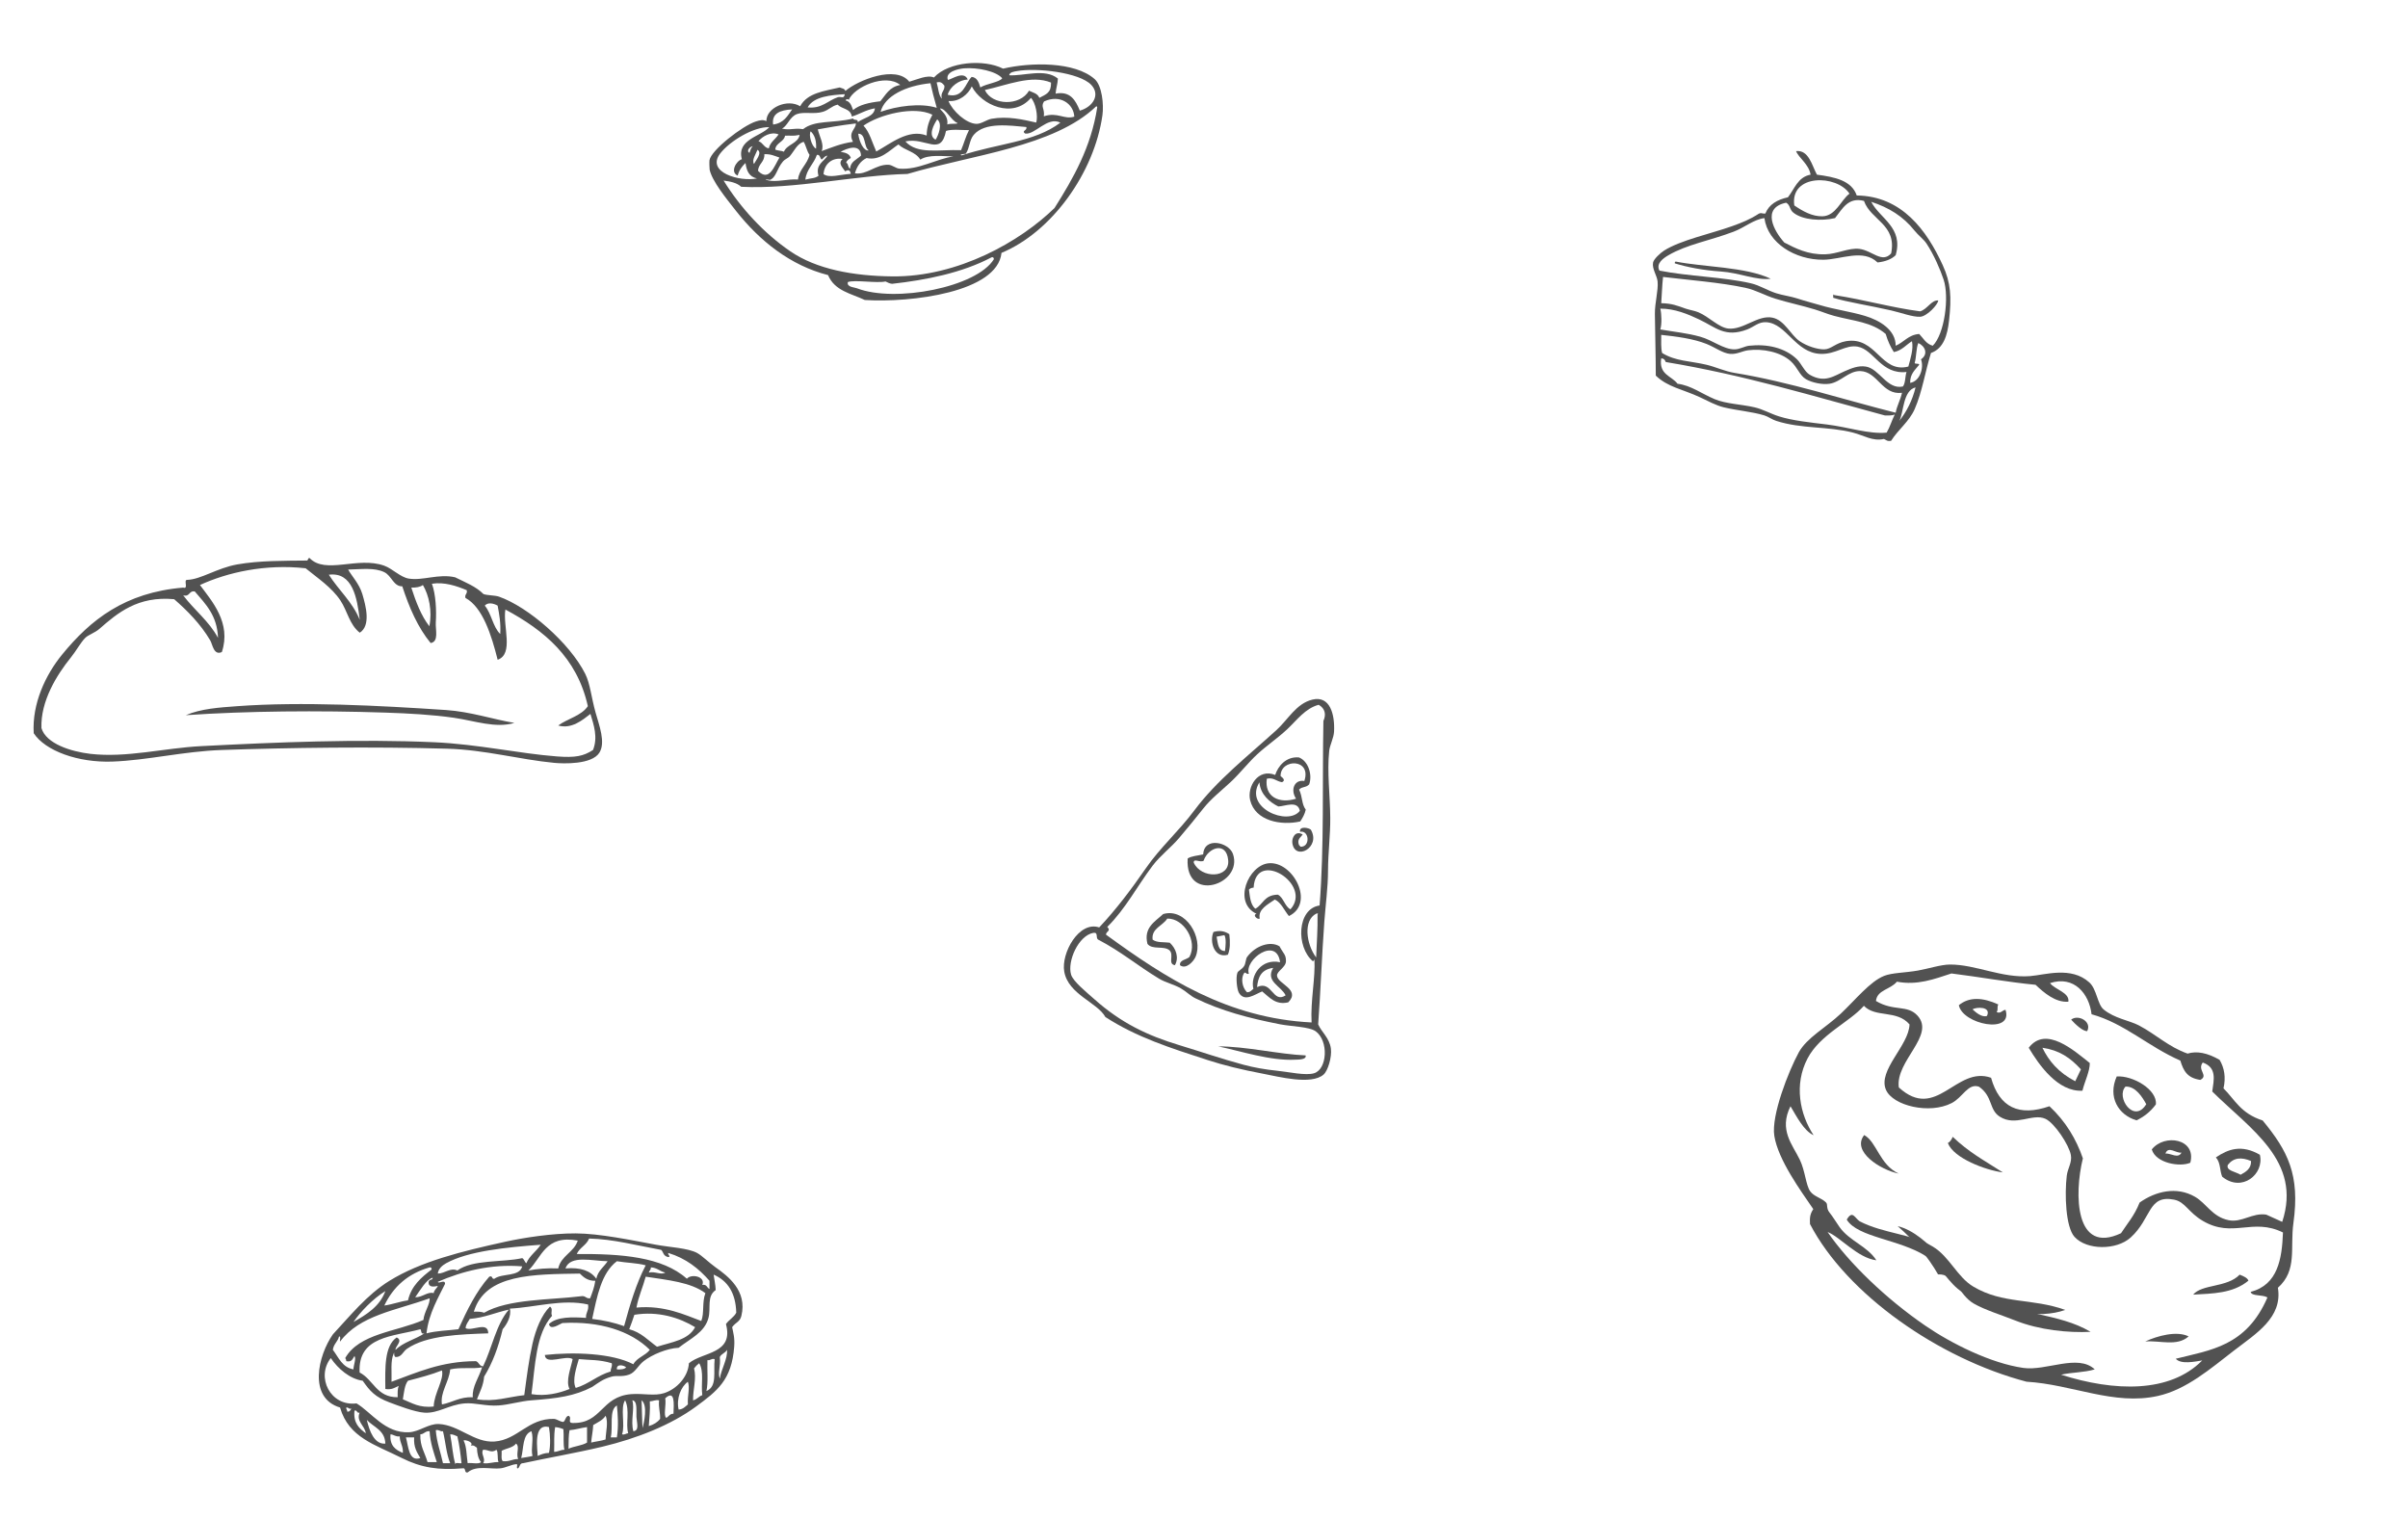 <svg width="574" height="362" viewBox="0 0 574 362" fill="none" xmlns="http://www.w3.org/2000/svg">
<path fill-rule="evenodd" clip-rule="evenodd" d="M314.215 244.174C314.954 245.935 316.914 247.409 317.248 249.945C317.515 251.969 316.535 255.25 315.496 256.148C312.552 258.695 304.824 256.65 301.035 255.933C295.93 254.969 291.777 253.952 287.829 252.671C278.955 249.791 270.979 247.269 263.496 242.426C261.562 238.915 254.671 237.062 253.69 231.619C252.894 227.202 257.207 219.443 262.018 221.067C265.974 216.872 269.614 212.068 273.181 206.904C276.523 202.064 281.036 198.078 284.69 193.18C290.01 186.051 297.285 180.366 304.242 174.056C307.075 171.486 308.974 167.705 312.829 166.765C317.03 165.741 318.214 170.264 318.001 174.408C317.924 175.913 316.992 177.609 316.848 178.965C316.304 184.081 317.063 189.63 317.097 194.962C317.123 199.097 316.576 203.277 316.563 207.547C316.55 211.598 315.974 215.711 315.684 219.69C315.076 228.012 314.801 236.331 314.215 244.174ZM312.965 229.139C308.908 225.766 309.132 216.623 314.556 215.837C315.663 201.725 315.187 186.532 315.461 171.851C316.166 170.312 315.861 168.862 314.333 167.998C311.131 168.852 309.165 171.637 306.869 173.795C304.59 175.936 301.95 177.706 299.694 179.789C297.51 181.808 295.58 184.332 293.389 186.377C291.012 188.596 288.707 190.347 286.794 192.766C284.955 195.09 283.025 197.448 281.067 199.75C279.105 202.058 276.595 203.917 274.761 206.338C271.09 211.188 268.282 216.676 263.944 220.944C264.929 221.946 263.658 221.941 263.634 222.787C277.878 233.174 292.639 242.717 312.645 243.718C312.364 238.457 313.591 233.129 313.321 228.559C313.335 228.843 313.149 228.989 312.965 229.139ZM255.316 232.319C255.807 233.951 259.028 236.538 260.799 238.118C267.173 243.804 273.456 246.824 281.158 249.143C286.483 250.747 290.814 252.286 296.391 253.791C298.815 254.444 301.426 254.918 304.541 255.244C307.347 255.54 311.223 256.425 313.224 255.83C316.393 254.889 316.758 248.1 313.616 245.821C312.107 244.727 307.709 244.664 305.176 244.168C297.539 242.67 291.137 240.961 284.943 237.956C283.692 237.35 282.761 236.32 281.468 235.584C279.729 234.592 277.861 234.23 276.3 233.288C271.055 230.119 267.333 226.869 261.698 223.933C261.142 223.416 261.849 222.172 260.605 222.365C257.066 223.025 254.364 229.151 255.316 232.319ZM313.733 228.223C313.88 224.375 314.118 221.837 314.068 217.97C314.311 217.908 314.18 217.622 313.778 217.772C310.614 219.335 311.338 225.018 313.733 228.223Z" fill="#525252"/>
<path fill-rule="evenodd" clip-rule="evenodd" d="M312.077 186.958C311.272 187.819 310.482 187.409 309.666 188.198C310.525 190.007 310.237 191.655 311.256 192.993C311.018 194.067 310.512 194.958 309.942 195.806C305.361 196.841 299.21 195.698 298.003 190.745C297.234 187.587 299.849 183.065 303.97 184.721C304.646 182.639 306.526 180.284 309.626 180.544C311.815 181.386 312.892 184.58 312.077 186.958ZM305.255 184.978C305.255 185.085 306.77 185.9 305.591 186.445C304.314 186.286 303.585 185.236 301.973 185.623C301.37 189.916 304.871 191.654 308.943 190.383C307.518 188.228 308.58 185.752 310.915 186.164C312.738 180.766 305.229 180.765 305.255 184.978ZM309.85 193.269C309.303 190.709 306.33 192.205 304.714 192.235C302.677 191.227 300.435 189.396 300.21 186.48C296.425 192.564 307.038 196.969 309.85 193.269Z" fill="#525252"/>
<path fill-rule="evenodd" clip-rule="evenodd" d="M283.104 204.642C283.944 204.045 285.538 203.963 286.806 203.657C287.021 199.361 292.936 200.768 293.898 203.544C296.431 210.841 282.431 215.463 283.104 204.642ZM292.77 205.046C292.341 200.418 287.935 202.046 286.908 205.174C286.056 205.697 284.474 204.472 284.559 205.636C286.294 209.467 293.178 209.442 292.77 205.046Z" fill="#525252"/>
<path fill-rule="evenodd" clip-rule="evenodd" d="M310.53 198.915C310.054 199.62 309.143 200.026 309.63 201.388C309.72 201.578 309.92 201.586 309.976 201.831C312.421 201.965 312.1 197.795 309.894 198.275C309.658 196.803 312.003 197.33 312.47 197.769C314.951 202.028 308.648 205.334 308.056 200.932C307.895 199.729 308.778 197.864 310.53 198.915Z" fill="#525252"/>
<path fill-rule="evenodd" clip-rule="evenodd" d="M307.243 218.354C306.136 217.024 305.387 215.112 303.89 214.418C302.102 215.651 299.844 216.775 300.279 218.959C299.686 219.295 298.488 218.035 299.53 217.828C293.793 215.129 297.589 206.239 302.398 205.774C308.237 205.207 313.535 215.372 307.243 218.354ZM298.831 211.581C298.27 211.61 297.941 211.797 297.716 212.056C297.925 213.422 297.985 215.637 299.25 216.607C301.139 215.561 301.299 213.335 304.604 213.256C305.929 213.895 306.286 216.109 307.609 216.751C312.97 210.78 299.318 202.271 298.831 211.581Z" fill="#525252"/>
<path fill-rule="evenodd" clip-rule="evenodd" d="M281.287 230.084C281.107 228.796 282.803 228.789 283.524 228.116C285.567 224.316 282.173 218.856 278.247 218.961C277.177 220.698 274.411 221.277 274.755 223.979C275.784 224.758 277.438 224.52 278.832 224.707C280.364 226.116 281.078 228.31 280.062 230.071C278.279 229.758 279.948 227.624 278.756 226.505C277.399 225.365 274.661 226.477 273.52 224.986C272.566 221.113 275.267 219.735 277.266 217.88C282.663 216.302 286.92 223.561 284.983 228.085C284.538 229.121 282.748 231.176 281.287 230.084Z" fill="#525252"/>
<path fill-rule="evenodd" clip-rule="evenodd" d="M289.259 222.149C290.918 221.675 292.062 222.036 293.034 222.678C293.255 224.538 293.249 226.243 292.694 227.572C289.466 228.537 288.241 224.458 289.259 222.149ZM292.005 226.692C292.148 225.638 292.342 223.719 291.868 222.907C291.247 223.029 290.625 223.151 290.004 223.273C290.325 224.891 290.312 226.667 292.005 226.692Z" fill="#525252"/>
<path fill-rule="evenodd" clip-rule="evenodd" d="M305 225.572C305.978 227.411 306.538 227.504 306.54 229.091C306.543 230.59 304.337 231.474 304.406 232.569C304.529 234.547 310.129 235.837 307.084 238.923C304.041 239.637 302.612 237.723 300.867 236.322C299.115 237.026 296.669 238.923 295.321 236.648C294.857 235.864 294.543 233.044 294.96 231.877C295.134 231.391 296.026 231.108 296.551 230.29C296.969 229.64 296.932 228.57 297.273 228.11C299.338 225.318 302.895 224.248 305 225.572ZM297.7 232.103C296.994 232.367 296.89 231.384 296.475 232.089C295.817 233.246 296.038 235.294 297.248 236.524C298.12 236.502 298.314 236.018 298.773 235.715C297.971 232.499 300.704 228.385 305.137 229.367C304.304 223.117 296.536 228.783 297.7 232.103ZM299.652 235.287C303.251 233.58 303.353 239.273 306.459 237.261C305.368 234.994 301.557 233.966 303.491 230.711C300.553 231.104 299.872 233.038 299.652 235.287Z" fill="#525252"/>
<path fill-rule="evenodd" clip-rule="evenodd" d="M290.404 249.426C296.943 249.398 304.813 251.302 311.22 251.573C311.53 252.638 309.375 252.561 308.724 252.595C302.821 252.905 295.719 250.533 290.404 249.426Z" fill="#525252"/>
<path fill-rule="evenodd" clip-rule="evenodd" d="M238.731 60.279C237.756 69.672 217.179 72.2 206.152 71.509C202.897 69.966 198.94 69.339 197.388 65.573C188.466 63.302 181.126 57.492 175.414 50.233C173.06 47.244 169.754 43.184 169.158 40.447C169.118 40.262 169.062 38.51 169.119 38.183C169.532 35.783 176.932 30.008 180.192 28.948C181.215 28.616 181.981 28.498 182.684 28.881C182.652 25.63 187.723 23.468 190.734 25.329C192.471 22.1 196.541 21.712 200.164 20.845C200.652 21.077 201.327 21.063 201.521 21.678C204.434 19.151 213.566 15.42 216.747 19.477C218.517 18.992 221.062 17.76 222.621 18.472C226.126 14.666 234.532 14.05 239.109 16.361C245.726 14.81 256.198 14.653 260.94 18.859C262.679 20.402 263.148 24.892 262.79 27.447C260.869 41.134 250.755 55.283 238.731 60.279ZM225.9 22.59C229.648 23.5 230.072 19.888 231.607 18.329C232.856 18.437 233.328 19.56 233.679 20.838C235.236 19.907 238.229 19.621 238.902 18.656C237.467 16.966 232.999 16.04 229.845 16.286C228.427 16.398 225.224 17.109 225.947 19.054C226.861 18.932 229.737 16.751 230.686 18.952C228.612 19.046 226.462 20.615 225.9 22.59ZM202.3 23.847C202.254 23.523 201.576 23.62 201.561 23.942C202.81 24.227 203.003 25.445 203.355 26.234C204.816 24.99 207.169 24.442 209.841 24.144C211.136 22.621 211.961 20.733 214.596 20.256C211.111 17.39 203.538 20.745 202.3 23.847ZM192.52 25.605C195.92 25.947 197.338 23.968 199.712 23.171C200.455 22.922 201.186 23.713 201.371 22.454C198.168 22.666 193.969 22.945 192.52 25.605ZM260.114 20.225C257.308 17.262 247.067 16.101 242.435 16.942C241.74 17.069 240.678 17.17 240.562 17.94C244.038 18.161 249.081 16.218 252.168 18.723C252.127 20.03 251.712 21.046 251.628 22.321C255.1 21.652 256.375 23.849 257.399 26.372C260.463 25.529 262.373 22.611 260.114 20.225ZM209.913 26.655C213.771 25.292 219.367 24.469 223.297 25.697C222.72 23.751 222.11 21.288 221.796 19.838C215.862 20.426 210.85 22.918 209.913 26.655ZM224.519 23.523C224.074 21.986 225.247 21.71 225.122 20.421C224.692 19.921 224.321 19.342 223.272 19.649C223.672 20.962 223.72 22.733 224.519 23.523ZM184.288 29.684C186.905 29.342 187.715 27.592 188.828 26.078C185.965 26.229 183.921 27.017 184.288 29.684ZM226.09 24.079C227.034 26.435 230.318 29.488 232.79 29.524C233.934 29.54 235.192 28.515 236.386 28.306C240.188 27.645 243.8 28.479 247.008 29.215C247.474 27.664 246.877 24.488 245.753 23.325C241.425 28.424 233.922 25.017 231.647 20.594C230.823 22.459 228.671 24.307 226.09 24.079ZM234.759 21.456C236.513 25.196 243.178 25.311 245.285 21.62C246.194 22.076 247.329 22.235 247.754 23.321C249.385 22.455 250.59 22.135 250.54 19.686C245.859 17.753 240.081 20.295 234.759 21.456ZM199.688 24.939C198.212 25.274 197.615 26.202 196.155 26.651C194.076 27.293 191.611 26.58 189.971 27.192C188.241 27.837 187.813 29.891 186.415 30.672C188.648 31.096 189.056 30.443 191.432 30.787C194.272 28.55 198.506 29.448 203.364 28.249C203.515 28.823 204.548 28.248 204.475 29.117C205.879 28.051 208.356 27.823 208.555 25.82C206.36 26.194 204.974 27.198 203.054 27.785C202.729 25.796 200.686 26.05 199.688 24.939ZM171.666 36.596C168.226 41.072 176.345 43.385 180.431 42.533C178.558 42.123 177.97 40.758 177.708 38.848C176.845 39.664 176.162 40.62 175.843 41.859C173.963 41.025 175.484 38.349 176.843 37.95C175.52 33.214 181.469 32.513 183.367 30.306C179.5 30.21 173.857 33.746 171.666 36.596ZM205.832 29.95C207.267 31.457 207.918 33.986 208.873 36.116C212.205 34.306 216.535 30.621 220.891 32.308C220.907 30.311 221.485 28.751 222.256 27.343C217.881 25.175 209.617 27.298 205.832 29.95ZM228.266 29.347C226.613 28.674 225.51 25.845 224.066 25.851C224.261 26.472 226.113 27.421 225.805 29.662C226.635 29.371 228.174 29.633 228.266 29.347ZM180.795 33.662C181.839 33.94 182.117 35.218 183.264 35.362C183.568 33.887 184.861 33.183 185.59 32.039C183.766 31.299 181.779 32.471 180.795 33.662ZM194.941 30.841C195.358 32.613 196.533 34.474 195.854 36.019C198.207 35.173 200.403 34.206 203.324 33.802C202.096 31.468 204.059 30.785 204.014 29.427C200.115 29.882 197.081 30.457 194.941 30.841ZM248.866 24.186C248.011 25.523 249.069 25.805 248.818 27.723C252.109 26.631 253.701 28.583 256.082 27.801C255.927 24.79 252.737 22.402 248.866 24.186ZM194.528 35.432C194.63 33.664 194.273 32.274 193.25 31.309C192.694 32.096 193.475 34.947 194.528 35.432ZM184.804 35.67C185.418 35.93 186.254 35.9 186.868 36.16C187.567 34.399 190.277 34.202 190.607 32.152C188.968 32.5 188.6 32.266 187.13 32.345C186.889 33.87 184.89 34.025 184.804 35.67ZM223.019 33.296C223.658 32.342 224.775 29.507 223.4 28.458C222.72 29.496 221.067 32.311 223.019 33.296ZM178.652 36.458C178.833 35.854 179.014 35.25 179.446 34.843C178.792 34.944 177.793 35.917 178.652 36.458ZM207.087 35.84C205.841 35.053 206.468 31.822 204.578 31.876C204.809 33.799 205.899 36.131 207.087 35.84ZM190.218 42.791C190.492 40.325 192.46 39.178 192.965 36.894C192.344 36.062 192.13 34.7 191.567 33.794C189.985 34.293 189.391 35.903 188.257 37.245C187.856 37.719 187.105 37.932 186.661 38.456C185.075 40.34 185.048 42.324 183.478 42.898C183.638 42.84 181.564 42.606 182.986 42.961C184.924 43.523 188.015 42.577 190.218 42.791ZM179.74 39.092C180.133 38.221 181.794 36.417 180.557 35.709C180.219 36.642 179.131 38.163 179.74 39.092ZM188.41 59.916C194.639 64.176 203.362 65.781 212.685 65.883C228.397 66.054 243.252 57.516 251.368 49.583C255.875 42.452 260.079 35.085 261.551 25.588C261.517 25.438 261.476 25.298 261.273 25.371C251.224 34.992 231.702 36.927 216.311 41.466C204.149 41.738 189.155 45.174 176.683 44.524C175.647 43.559 174.105 43.255 172.491 43.044C176.505 49.532 182.045 55.562 188.41 59.916ZM225.503 31.213C224.258 37.421 220.661 32.625 215.819 33.715C218.683 36.877 223.797 35.594 229.092 35.796C229.762 34.235 230.205 32.496 230.981 31.016C229.304 31.031 226.81 30.735 225.503 31.213ZM180.7 40.733C183.379 43.446 184.545 39.603 185.797 37.56C184.685 37.175 183.666 36.671 182.192 36.76C182.34 38.587 180.74 39.053 180.7 40.733ZM232.124 32.13C231.033 33.406 231.178 35.219 230.203 36.662C229.876 36.67 228.418 36.853 229.251 37.036C237.763 34.178 246.523 33.953 252.764 29.235C249.689 27.649 246.65 32.265 244.342 31.826C243.424 31.115 244.926 31.148 244.643 30.276C240.823 29.95 234.8 29.002 232.124 32.13ZM200.379 36.196C201.424 36.377 202.46 36.569 202.816 37.649C202.358 37.962 201.82 38.212 201.713 38.798C202.271 38.94 202.085 40.051 202.642 40.192C202.707 38.531 204.255 38.025 205.245 37.086C205.119 34.056 201.714 35.414 200.379 36.196ZM191.973 42.819C193.5 42.396 194.087 42.6 195.108 41.913C194.336 39.153 196.379 38.586 197.243 37.101C196.492 37.187 196.353 37.748 195.862 38.035C195.432 37.729 195.503 36.767 194.719 36.92C194.021 39.057 192.232 40.341 191.973 42.819ZM214.16 34.431C211.968 35.879 209.839 38.37 206.571 37.672C205.042 38.415 204.249 39.733 203.785 41.307C206.639 41.765 208.723 39.166 211.779 39.273C212.662 39.306 213.514 40.13 214.399 40.2C218.949 40.557 223.23 37.846 227.282 37.288C224.905 37.276 221.381 36.743 219.376 38.049C218.212 36.092 215.691 35.908 214.16 34.431ZM196.307 41.507C197.675 42.496 200.105 41.642 202.801 41.433C202.634 40.506 202.201 40.377 201.475 40.845C200.831 39.888 199.675 38.928 200.848 37.901C198.437 37.475 196.496 39.008 196.307 41.507ZM212.661 67.651C212.031 67.605 211.59 67.311 211.089 67.095C208.901 67.555 203.656 66.634 202.104 67.239C201.799 68.454 203.566 68.44 204.295 68.723C213.321 72.216 232.817 68.494 236.921 61.77C236.854 61.471 236.772 61.192 236.365 61.337C229.316 65.061 220.706 66.753 212.661 67.651Z" fill="#525252"/>
<path fill-rule="evenodd" clip-rule="evenodd" d="M422.098 66.445C418.725 66.897 414.59 65.011 410.23 64.719C406.069 64.441 402.17 63.694 399.226 62.777C399.191 62.527 399.274 62.394 399.442 62.346C406.089 63.674 416.122 63.594 422.098 66.445Z" fill="#525252"/>
<path fill-rule="evenodd" clip-rule="evenodd" d="M462.015 71.623C461.974 72.608 459.299 75.448 457.699 75.507C455.864 75.578 453.412 74.603 450.795 73.997C445.889 72.863 440.138 71.987 436.985 70.977C436.985 70.833 436.985 70.689 436.985 70.545C436.925 70.16 437.19 70.103 437.201 70.329C444.601 71.469 450.747 73.3 457.699 74.213C459.399 73.753 460.408 71.458 462.015 71.623Z" fill="#525252"/>
<path fill-rule="evenodd" clip-rule="evenodd" d="M433.102 41.632C437.35 42.202 441.365 43.006 442.595 46.594C453.357 46.739 459.296 54.921 463.093 63.209C465.044 67.467 465.209 70.816 464.604 76.372C464.22 79.89 463.293 83.09 460.289 84.139C458.875 88.706 458.194 93.434 456.405 97.516C455.093 100.508 452.389 102.475 450.795 105.069C449.86 105.283 449.597 104.827 449.068 104.637C446.413 105.241 444.392 103.824 441.732 103.127C435.825 101.577 429.42 102.274 423.392 100.321C422.391 99.997 421.497 99.305 420.587 99.026C417.581 98.103 414.134 97.876 410.877 97.085C408.995 96.628 407.129 95.578 405.268 94.712C401.044 92.744 397.582 92.315 394.694 89.533C394.687 84.821 394.533 79.72 394.479 74.861C394.448 72.11 395.328 69.265 395.126 67.094C394.999 65.726 393.743 64.039 394.047 62.562C394.218 61.734 395.803 60.293 396.636 59.757C400.538 57.248 407.887 55.697 412.819 53.931C415.295 53.044 417.131 52.324 419.292 50.911C419.962 50.627 419.907 50.969 420.802 50.911C421.686 48.702 423.666 47.589 426.196 47.027C427.776 45.011 428.552 42.191 431.59 41.633C431.201 39.145 428.721 37.599 428.138 36.023C431.162 35.674 431.908 39.435 433.102 41.632ZM427.708 48.968C429.785 50.382 431.98 51.605 434.396 51.557C437.611 51.494 438.808 47.683 440.869 46.163C437.86 41.584 426.659 41.414 427.708 48.968ZM437.417 51.989C434.079 52.747 429.727 52.468 427.492 50.694C426.523 49.925 426.791 48.879 425.766 48.32C419.783 49.555 422.901 55.144 425.334 57.815C428.045 59.209 430.894 60.713 435.044 60.62C437.969 60.554 440.753 58.998 443.243 59.325C446.282 59.724 448.63 62.842 450.795 60.404C452.205 53.503 445.923 52.492 444.321 47.889C440.522 46.914 439.173 49.809 437.417 51.989ZM451.874 60.835C450.852 61.827 449.368 62.357 447.558 62.562C444.087 59.225 438.848 61.886 434.612 61.915C427.957 61.958 421.391 57.981 420.587 51.988C418 52.318 415.926 54.209 413.251 55.225C407.596 57.37 402.113 58.261 397.715 60.835C396.558 61.513 394.676 62.748 395.558 64.503C402.431 65.882 410.803 66.007 417.35 67.525C419.523 68.028 421.196 69.197 423.392 69.897C425.021 70.418 426.829 70.615 428.57 71.192C430.289 71.764 432.033 72.19 433.749 72.703C437.38 73.789 441.069 74.255 444.537 75.291C448.093 76.356 451.902 78.659 451.873 82.412C453.851 81.585 454.879 79.808 457.483 79.607C458.475 80.629 459.124 81.994 460.72 82.412C463.54 79.606 464.683 70.808 463.309 66.661C462.549 64.366 460.987 60.693 459.21 58.031C458.542 57.032 457.245 56.067 456.404 55.01C453.63 51.52 450.225 49.471 446.047 48.105C448.116 52.131 453.784 54.188 451.874 60.835ZM449.501 79.607C446.14 76.728 441.902 76.55 437.201 75.291C435.677 74.884 434.223 74.26 432.67 73.781C429.574 72.825 426.333 72.173 423.177 71.192C420.609 70.395 418.575 69.147 416.057 68.603C410.155 67.33 402.458 66.741 396.422 66.014C396.198 68.02 396.141 70.192 395.99 72.271C398.599 72.337 399.71 72.833 401.816 73.566C402.777 73.9 403.958 74.063 404.836 74.43C407.367 75.485 409.698 78.069 411.956 78.314C415.575 78.703 419.013 74.993 422.53 75.724C425.425 76.326 426.807 79.832 429.002 81.334C430.739 82.522 433.205 83.292 434.828 83.276C436.493 83.258 437.522 81.757 440.006 81.334C447.312 80.09 448.283 89.072 454.895 87.375C455.348 85.669 456.174 83.19 455.758 81.334C454.327 82.205 453.372 83.551 451.442 83.923C450.623 82.656 449.969 81.223 449.501 79.607ZM395.774 78.528C399.165 79.123 402.022 79.357 405.268 80.254C408.272 81.085 410.803 83.284 413.467 83.276C414.695 83.271 415.886 82.528 416.919 82.412C421.183 81.939 425.48 82.851 428.355 85.649C429.369 86.637 430.171 88.621 431.376 89.317C434.999 91.412 437.191 89.578 439.79 88.454C441.3 87.802 442.949 87.09 444.753 87.375C448.019 87.892 449.819 92.953 453.6 92.123C454.236 91.32 454.096 89.741 454.463 88.67C448.384 89.325 446.734 83.343 442.811 82.628C439.915 82.102 437.652 84.495 433.965 84.354C427.97 84.128 425.86 77.094 421.018 76.803C419.174 76.692 418.093 77.919 416.487 78.529C411.194 80.541 409.041 78.049 405.052 76.156C402.36 74.878 399.178 73.548 395.773 73.566C396.083 74.806 396.157 77.3 395.774 78.528ZM443.459 88.454C440.661 88.368 438.8 91.069 436.122 91.474C434.394 91.737 431.926 91.212 430.513 90.396C428.967 89.502 428.509 87.576 426.845 86.08C424.403 83.886 420.17 83.045 416.703 83.492C415.274 83.675 414.043 84.496 412.388 84.353C410.637 84.204 408.89 82.822 406.778 81.98C403.645 80.731 399.627 80.208 395.99 79.823C396.014 81.309 395.874 82.959 396.206 84.139C399.465 86.147 402.862 86.011 406.778 86.944C408.995 87.471 411.162 88.51 413.467 88.886C426.467 91.003 439.575 95.281 451.874 98.379C452.203 96.622 453.014 95.348 453.384 93.632C448.641 94.241 447.596 88.58 443.459 88.454ZM456.405 86.512C456.536 86.884 457.429 86.496 457.484 86.944C456.545 88.163 455.291 89.066 455.326 91.259C457.629 90.928 458.677 87.681 457.915 85.649C459.724 84.416 458.897 82.499 457.268 81.766C456.722 83.09 456.833 85.07 456.405 86.512ZM399.874 91.474C403.064 91.845 405.696 93.888 408.72 95.142C411.458 96.278 414.988 96.347 418.214 97.084C420.249 97.55 421.958 98.584 424.04 99.242C427.299 100.273 431.576 100.71 435.476 101.184C440.614 101.808 445.41 103.524 449.716 103.126C450.498 101.822 450.957 100.196 451.658 98.81C451.053 99.068 450.169 99.047 449.285 99.026C432.521 94.52 415.804 89.391 397.069 86.296C396.897 85.821 396.635 85.434 395.99 85.434C395.381 89.35 398.467 89.573 399.874 91.474ZM452.737 100.321C454.492 98.121 455.832 95.504 456.621 92.338C453.567 93.097 453.827 98.319 452.737 100.321Z" fill="#525252"/>
<path fill-rule="evenodd" clip-rule="evenodd" d="M529.095 252.639C530.23 254.569 530.613 256.804 530.02 259.428C532.749 262.133 534.095 265.391 539.351 267.081C545.358 274.351 548.281 280.041 546.691 291.481C545.847 297.557 547.679 302.753 542.989 306.962C544.141 314.056 537.797 317.863 532.601 321.866C526.841 326.307 521.186 331.227 514.396 332.744C503.882 335.092 494.034 330.005 483.07 329.352C462.17 323.859 440.199 308.539 431.453 291.776C431.44 290.698 431.257 289.685 432.234 288.209C429.192 283.761 423.879 276.49 422.949 270.774C422.162 265.928 426.351 255.297 428.773 250.862C430.693 247.349 435.259 244.946 438.753 241.655C442.382 238.233 445.73 233.982 449.114 232.62C450.975 231.869 454.119 231.881 457.146 231.353C459.645 230.917 462.646 229.925 464.796 229.913C470.954 229.883 477.154 233.192 483.895 232.674C487.451 232.401 493.694 230.26 498.029 234.171C499.828 235.792 499.933 239.352 501.441 240.615C503.985 242.75 507.646 243.261 509.831 244.412C514.012 246.613 516.863 249.519 521.459 251.144C523.621 250.473 526.158 250.941 529.095 252.639ZM488.665 234.342C489.862 235.924 493.369 236.579 493.04 238.771C489.998 239.022 487.221 236.643 485.225 234.744C478.627 234.112 471.83 232.867 465.169 232.042C461.063 233.387 457.018 234.927 452.165 234C450.644 235.888 447.437 235.936 447.176 238.602C451.445 241.157 454.658 239.411 457.097 242.111C461.377 246.848 451.782 252.869 452.623 259.204C461.629 267.432 466.261 253.95 474.612 256.902C476.594 263.946 481.234 266.217 488.532 263.69C492.437 267.334 494.921 271.546 496.5 276.118C494.377 284.714 494.633 299.142 505.591 293.957C507.101 291.625 508.779 289.799 510.022 286.648C513.833 283.954 518.825 282.734 523.213 285.266C525.991 286.871 527.314 290.028 531.215 290.848C534.356 291.509 536.911 289.017 540.203 289.525C541.474 290.1 542.745 290.675 544.016 291.25C548.797 276.748 536.383 269.138 527.34 260.177C527.705 257.427 528.522 254.496 525.079 253.271C523.671 255.091 526.56 256.346 524.488 257.415C521.379 256.936 520.504 255.314 519.73 252.812C512.103 249.488 506.433 243.939 498.569 241.764C498.007 236.893 494.41 232.463 488.665 234.342ZM458.861 315.944C465.189 320.294 474.618 324.977 482.321 326.07C487.752 326.842 495.328 322.644 499.329 326.414C496.763 327.179 493.921 327.099 491.296 327.68C503.992 331.724 517.223 332.113 524.947 324.284C523.19 324.564 519.869 325.281 518.642 323.88C526.841 321.803 535.444 320.953 540.496 309.262C539.262 308.531 536.769 309.052 536.488 307.939C542.955 306.267 543.961 300.116 544.196 293.781C536.897 290.19 532.264 295.218 525.098 291.021C521.61 288.979 520.907 286.484 518.242 285.957C511.988 284.724 512.907 290.453 507.88 294.993C504.496 298.049 497.396 298.028 494.503 294.821C492.376 292.462 492.134 284.648 492.657 280.262C492.873 278.469 493.966 277.093 493.636 275.312C493.184 272.884 489.74 267.673 487.559 266.682C484.488 265.284 480.49 268.62 476.67 266.163C474.075 264.496 475.08 261.361 471.732 259.029C469.096 258.143 467.906 261.559 465.219 262.942C459.934 265.664 451.212 263.58 449.563 259.778C447.539 255.113 455.047 249.228 455.176 244.183C452.115 240.631 447.099 242.666 444.302 239.753C440.785 243.72 433.874 246.569 430.868 252.299C427.587 258.553 429.027 265.623 432.313 270.599C429.957 269.526 428.271 266.127 426.803 263.695C423.968 269.369 427.308 272.852 429.037 276.469C430.306 279.121 430.464 282.487 431.488 283.949C432.409 285.263 434.237 285.539 435.297 286.654C435.719 287.096 435.306 288.019 436.052 288.956C436.985 290.126 437.638 291.287 438.518 292.523C440.88 295.833 445.083 297.01 447.274 300.407C442.818 299.878 438.603 294.797 435.648 293.673C440.763 301.1 449.527 309.526 458.861 315.944Z" fill="#525252"/>
<path fill-rule="evenodd" clip-rule="evenodd" d="M497.531 245.777C496.483 245.878 494.598 244.046 493.704 243.051C495.362 241.706 498.705 243.493 497.531 245.777Z" fill="#525252"/>
<path fill-rule="evenodd" clip-rule="evenodd" d="M476.343 239.431C475.945 240.139 476.403 240.502 475.95 241.231C476.878 241.736 477.315 240.745 478.065 240.707C479.938 246.644 467.806 244.172 466.934 239.606C469.421 237.559 472.634 237.739 476.343 239.431ZM470.193 240.591C470.95 241.313 472.46 242.596 473.642 242.157C474.715 239.847 471.079 240.016 470.193 240.591Z" fill="#525252"/>
<path fill-rule="evenodd" clip-rule="evenodd" d="M498.15 253.393C498.167 255.35 496.919 257.816 496.394 259.99C490.52 260.312 486.03 253.828 483.593 249.752C487.665 244.399 494.401 250.422 498.15 253.393ZM486.854 249.75C488.356 252.856 490.647 255.644 494.678 257.734C495.13 256.788 495.582 255.844 496.033 254.899C493.499 252.126 490.883 250.332 486.854 249.75Z" fill="#525252"/>
<path fill-rule="evenodd" clip-rule="evenodd" d="M513.898 263.261C512.548 265.087 510.975 266.23 509.298 267.053C504.968 265.803 502.366 261.498 504.571 256.59C508.454 256.33 514.287 259.764 513.898 263.261ZM506.662 259.006C504.274 261.546 508.697 267.968 511.607 263.202C510.741 261.625 509.102 258.899 506.662 259.006Z" fill="#525252"/>
<path fill-rule="evenodd" clip-rule="evenodd" d="M538.692 275.26C539.8 279.86 534.394 284.326 529.708 280.479C529.09 278.997 529.359 277.158 528.203 275.889C531.121 273.918 534.298 272.728 538.692 275.26ZM531.055 277.668C530.548 279.062 532.945 279.291 534.095 280.021C535.294 279.367 536.652 278.601 536.588 276.751C534.325 275.778 532.423 275.91 531.055 277.668Z" fill="#525252"/>
<path fill-rule="evenodd" clip-rule="evenodd" d="M522.108 277.159C519.667 278.239 513.88 277.283 512.927 273.984C515.978 270.139 523.62 271.464 522.108 277.159ZM516.18 274.965C517.442 274.84 519.223 276.304 520.012 274.734C518.797 275.002 516.851 273.039 516.18 274.965Z" fill="#525252"/>
<path fill-rule="evenodd" clip-rule="evenodd" d="M465.479 270.983C469.269 274.615 472.816 276.52 477.425 279.464C473.312 278.936 465.67 276.081 464.315 272.457C464.788 272.226 465.169 271.715 465.479 270.983Z" fill="#525252"/>
<path fill-rule="evenodd" clip-rule="evenodd" d="M535.96 305.272C532.213 308.344 527.453 308.323 522.789 308.599C524.875 306.053 530.89 306.947 533.869 303.837C534.833 304.209 535.733 304.604 535.96 305.272Z" fill="#525252"/>
<path fill-rule="evenodd" clip-rule="evenodd" d="M452.601 279.744C448.227 278.871 441.283 274.439 444.374 270.56C447.4 272.226 448.014 277.619 452.601 279.744Z" fill="#525252"/>
<path fill-rule="evenodd" clip-rule="evenodd" d="M492.296 312.237C486.233 314.48 475.892 312.949 467.877 308.072C464.453 305.988 462.591 301.673 459.184 299.484C452.77 295.357 442.838 294.997 440.214 290.721C441.586 288.349 442.133 290.356 443.316 291.136C449.136 294.091 455.594 294.05 460.746 297.155C464.727 299.554 466.527 304.401 470.405 306.696C477.493 310.897 484.311 309.396 492.296 312.237Z" fill="#525252"/>
<path fill-rule="evenodd" clip-rule="evenodd" d="M521.707 318.554C518.936 321.035 514.84 319.462 511.357 319.767C514.303 318.391 518.93 317.163 521.707 318.554Z" fill="#525252"/>
<path fill-rule="evenodd" clip-rule="evenodd" d="M452.349 292.272C459.832 294.052 465.622 304.516 472.42 308.579C480.91 313.65 490.685 312.881 498.331 317.467C493.124 317.732 486.153 317.069 480.334 314.746C477.188 313.488 473.144 312.264 470.473 310.715C466.91 308.645 465.927 303.518 461.982 303.778C459.588 299.609 456.385 295.77 452.349 292.272Z" fill="#525252"/>
<path fill-rule="evenodd" clip-rule="evenodd" d="M73.775 133C77.591 137.016 85.223 132.549 91.593 134.843C93.567 135.554 95.43 137.589 97.43 137.915C100.801 138.465 104.576 136.694 108.488 137.609C110.881 138.798 113.466 139.798 115.247 141.601C116.151 141.941 117.991 141.887 118.933 142.216C125.895 144.642 135.84 153.283 139.516 160.648C140.688 162.998 140.957 166.266 141.973 169.863C142.853 172.98 144.384 176.945 142.895 179.385C141.117 182.298 134.255 182.045 132.144 181.843C123.81 181.048 115.603 178.724 106.645 178.465C88.767 177.947 68.959 178.215 52.887 178.771C43.739 179.088 35.159 181.238 26.775 181.537C18.631 181.827 10.818 179.002 8.037 174.778C7.616 167.762 10.832 160.892 14.795 156.039C21.583 147.727 29.778 141.227 43.671 140.066C45.026 140.498 43.676 138.227 44.592 138.222C47.889 138.138 51.688 135.401 56.574 134.536C61.795 133.611 67.793 133.669 73.162 133.614C73.496 133.539 73.369 133.004 73.775 133ZM81.148 143.137C79.056 139.982 75.708 137.804 72.854 135.458C63.258 134.39 54.192 136.435 47.664 139.451C50.507 143.271 55.193 148.501 52.885 155.426C50.933 156.32 50.668 153.591 50.121 152.661C47.794 148.704 44.596 145.516 41.519 142.83C32.841 142.019 28.004 146.132 23.702 149.896C22.62 150.843 21.028 151.336 20.323 152.046C19.21 153.167 18.174 155.134 16.944 156.654C13.533 160.871 9.648 167.113 9.879 173.549C10.985 177.291 16.941 179.158 21.552 179.693C30.173 180.693 39.076 178.307 47.971 177.851C65.928 176.929 85.477 176.107 103.573 176.928C113.985 177.402 123.807 179.629 132.756 180.308C137.145 180.64 139.049 180.26 141.357 178.771C142.565 175.768 141.543 172.793 140.744 170.17C138.903 171.611 136.237 173.853 133.064 172.936C135.296 171.277 138.562 170.651 140.128 168.328C137.538 156.685 129.721 150.268 120.469 145.289C119.809 149.204 122.557 155.89 118.625 157.268C117.159 151.406 115.058 144.736 110.946 142.524C110.723 141.583 111.476 141.618 111.254 140.68C108.86 139.679 105.937 138.68 102.958 139.144C103.864 141.629 104.073 145.44 103.881 148.36C103.768 150.064 104.673 152.974 102.652 153.275C99.6 149.569 97.556 144.854 95.894 139.759C93.786 139.809 93.37 137.228 91.593 136.379C89.206 135.239 86.139 135.699 82.992 135.764C83.751 137.217 85.621 139.094 86.37 141.601C87.231 144.487 88.429 149.121 85.757 150.817C83.296 148.891 82.817 145.653 81.148 143.137ZM78.383 136.994C80.731 140.686 84.005 143.453 85.756 147.746C85.13 142.451 84.031 136.273 78.383 136.994ZM98.043 140.066C99.15 143.465 100.377 146.743 102.345 149.281C103.08 145.614 102.241 141.863 100.808 139.451C100.167 139.936 99.192 140.089 98.043 140.066ZM46.435 140.986C44.957 140.739 45.325 142.335 43.67 141.909C46.299 145.424 49.823 148.044 51.965 152.046C51.789 146.692 48.982 143.97 46.435 140.986ZM115.554 144.366C117.164 146.237 117.468 149.415 119.24 151.123C119.411 148.496 119.003 146.446 118.625 144.366C117.738 143.846 116.31 143.471 115.554 144.366Z" fill="#525252"/>
<path fill-rule="evenodd" clip-rule="evenodd" d="M122.619 172.321C118.091 173.65 113.203 171.815 108.181 171.092C103.092 170.358 97.43 170.048 91.9 169.863C75.996 169.333 58.783 169.473 44.284 170.478C47.892 168.926 52.268 168.642 56.572 168.328C71.909 167.206 90.421 168.182 106.338 169.248C112.119 169.636 117.637 171.49 122.619 172.321Z" fill="#525252"/>
<path fill-rule="evenodd" clip-rule="evenodd" d="M174.522 316.35C174.808 317.793 175.17 318.879 175.013 321.017C174.427 328.942 170.957 331.565 165.936 335.262C159.915 339.697 151.805 342.881 143.614 344.84C137.17 346.382 130.223 347.561 124.726 348.77C123.867 348.729 123.954 349.635 123.5 349.998C122.834 350.174 123.675 348.839 123.009 349.015C121.82 349.129 120.622 349.839 119.33 349.998C117.009 350.284 113.54 349.183 111.48 350.98C110.543 351.182 111.191 349.797 110.253 349.998C104.587 350.492 100.369 349.853 95.781 347.542C89.437 344.348 83.128 342.714 81.062 335.508C73.387 333.209 75.822 323.098 79.345 318.07C83.339 313.803 87.425 308.643 92.837 305.299C100.265 300.708 109.88 298.302 120.555 295.965C124.782 295.041 131.535 293.974 137.235 294C142.912 294.028 150.298 295.576 156.369 296.703C159.648 297.311 163.985 297.48 166.181 298.667C167.339 299.293 169 300.974 170.596 302.105C173.502 304.168 178.177 307.678 176.728 313.649C176.372 315.123 175.44 315.107 174.522 316.35ZM140.425 295.229C139.802 296.815 138.156 297.378 137.482 298.914C148.109 298.848 157.883 299.57 163.729 304.808C164.815 303.534 168.267 304.307 167.408 306.281C168.509 306.079 168.504 306.985 169.125 307.264C169.125 306.609 169.125 305.953 169.125 305.3C166.563 302.38 163.519 299.942 159.313 298.668C159.079 299.125 160.048 299.488 159.313 299.65C158.024 299.412 158.164 298.388 157.596 297.93C152.041 296.927 146.094 295.338 140.425 295.229ZM125.953 302.843C128.093 302.447 130.409 302.23 133.067 302.352C133.756 299.277 136.79 298.548 137.727 295.72C129.978 294.266 129.157 299.747 125.953 302.843ZM106.329 301.124C105.406 301.638 104.451 302.49 104.366 303.58C106.041 303.571 107.37 302.069 109.027 302.843C112.629 300.18 119.944 300.937 124.48 299.895C124.969 300.143 125.041 300.808 125.462 301.124C126.23 299.274 127.862 298.288 128.896 296.703C120.866 297.303 111.592 298.19 106.329 301.124ZM134.783 302.352C138.366 302.04 140.782 302.895 142.143 304.808C142.523 302.897 143.944 302.028 144.841 300.633C141.268 300.601 135.945 299.06 134.783 302.352ZM147.048 300.633C143.329 303.457 142.324 309 141.162 314.385C143.948 314.707 146.474 315.289 148.766 316.105C150.168 310.96 151.668 305.913 153.917 301.615C151.877 301.037 149.272 301.026 147.048 300.633ZM104.367 305.544C104.541 306.132 106.1 304.828 106.084 306.035C104.644 309.023 102.168 313.079 101.668 317.825C104.367 317.16 106.276 317.21 109.273 316.842C111.338 312.279 113.503 307.815 116.632 304.316C117.559 303.96 117.103 304.992 117.858 304.808C119.672 303.431 123.848 304.419 124.481 301.86C117.002 301.234 110.052 303.059 104.367 305.544ZM102.895 302.597C102.867 302.298 102.821 302.016 102.404 302.106C97.251 303.577 93.751 306.705 91.611 311.194C93.623 310.916 95.239 310.242 97.253 309.965C98.074 306.448 100.448 304.486 102.895 302.597ZM154.653 303.334C156.156 302.983 157.583 303.992 158.577 303.334C157.285 303.072 156.65 302.153 155.143 302.106C155.181 302.717 154.758 302.866 154.653 303.334ZM138.218 303.58C127.235 303.765 115.643 303.603 112.952 312.667C113.9 312.619 114.759 312.659 115.405 312.913C121.114 309.607 131.097 309.887 138.463 308.983C139.589 308.756 139.648 309.597 140.671 309.474C141.156 308.16 141.683 306.886 141.897 305.3C140.073 305.325 139.124 304.474 138.218 303.58ZM170.597 307.509C168.42 309.017 169.505 311.739 168.88 314.14C167.973 317.624 164.57 319.063 161.766 321.263C159.063 321.389 155.46 322.867 153.426 324.455C152.092 325.499 151.44 327.125 149.992 327.649C148.251 328.277 147.001 327.816 145.822 328.14C143.649 328.736 142.683 329.594 141.161 330.596C136.933 332.804 132.841 333.331 126.688 333.789C124.083 333.983 121.306 334.851 118.838 335.016C115.757 335.223 113.21 334.313 110.743 334.525C106.937 334.853 104.509 336.937 101.177 336.735C98.862 336.596 94.708 334.978 92.837 334.28C89.453 333.017 88.189 331.62 86.459 329.122C83.416 328.7 80.559 326.269 78.855 323.719C75.268 328.247 78.737 335.298 84.987 334.524C88.555 336.651 91.777 341.675 97.497 341.402C99.949 341.285 102.161 339.319 104.611 339.437C109.391 339.667 113.045 343.947 117.857 343.612C123.443 343.222 125.803 338.079 132.085 338.209C132.935 338.34 133.391 338.865 134.292 338.945C134.834 338.588 134.777 337.63 135.518 337.472C136.476 337.92 135.135 339.152 136.5 339.191C143.512 339.362 143.226 332.872 150.482 332.315C153.316 332.098 156.02 332.821 158.331 332.069C161.284 331.108 164.015 328.252 164.219 324.947C167.487 322.211 174.982 322.783 173.049 315.614C173.75 314.597 174.904 314.033 175.502 312.913C175.382 308.203 173.469 305.287 170.105 303.825C170.257 305.066 170.559 306.156 170.597 307.509ZM98.97 309.229C100.751 309.25 101.946 307.797 103.385 308.246C103.48 307.44 104.102 307.163 104.367 306.527C103.436 306.714 102.092 306.95 102.159 305.544C102.508 304.736 103.091 305.31 103.14 304.562C101.579 304.992 100.138 307.594 98.97 309.229ZM151.709 311.684C158.386 311.062 163.331 313.467 167.163 314.877C167.924 312.968 167.315 310.447 168.144 308.246C164.692 305.644 159.163 305.122 153.917 304.316C153.245 306.837 152.212 308.995 151.709 311.684ZM84.252 315.123C87.429 313.31 90.517 311.408 91.856 307.755C88.869 309.595 85.876 312.737 84.252 315.123ZM81.063 319.789C80.929 319.432 81.35 318.52 80.818 318.561C80.525 319.824 79.511 320.364 79.346 321.754C80.724 323.568 81.559 325.924 84.252 326.42C84.255 325.433 84.959 323.865 84.498 323.228C84.05 323.845 83.902 324.76 82.535 324.455C82.545 324.117 82.419 323.916 82.29 323.719C85.646 317.827 94.521 317.464 100.932 314.631C101.09 312.74 102.557 310.859 102.404 309.474C94.255 312.413 85.766 313.494 81.063 319.789ZM121.537 311.93C121.96 313.704 120.81 315.697 119.82 316.842C118.816 321.075 117.406 324.904 115.404 328.14C115.211 330.321 114.352 331.835 113.688 333.544C117.924 334.219 121.142 332.968 124.971 332.56C125.57 328.084 126.061 324.16 126.934 320.28C127.694 316.905 129.102 313.387 131.103 311.44C131.929 312.063 131.175 312.807 131.594 313.65C127.696 317.986 127.591 325.485 126.688 332.316C130.027 332.882 133.281 332.1 135.764 331.087C134.771 329.196 136.1 326.029 136.5 323.965C134.875 322.883 130.032 325.533 129.877 322.982C136.8 322.217 145.927 322.549 150.973 325.193C151.827 323.592 153.843 323.154 154.897 321.754C150.349 317.226 142.867 314.866 134.047 315.369C133.315 315.656 131.183 317.214 130.858 315.614C132.724 313.813 136.433 313.928 139.689 314.14C139.602 312.825 140.418 312.415 140.18 310.948C134.084 309.571 127.559 311.637 121.537 311.93ZM93.328 329.368C99.446 327.143 105.126 324.479 113.442 324.455C114.192 324.687 114.211 325.65 115.16 325.684C117.3 321.277 118.262 315.692 121.292 312.175C118.114 312.842 115.532 314.104 111.971 314.385C111.623 315.103 111.051 315.594 110.989 316.596C112.552 317.413 116.348 314.824 116.386 317.824C109.727 318.065 101.694 318.269 97.007 321.509C96.055 322.167 95.736 323.521 94.309 323.474C93.681 323.298 94.166 321.642 93.818 322.736C93.059 324.351 93.406 327.072 93.328 329.368ZM151.218 313.404C150.832 314.572 150.434 315.729 149.992 316.842C152.837 317.596 154.523 319.511 156.615 321.018C160.093 319.915 164.151 319.394 165.691 316.351C161.929 314.066 156.852 312.476 151.218 313.404ZM94.309 321.754C96.092 319.936 99.023 319.269 101.178 317.824C100.21 318.137 100.541 317.152 100.196 316.842C93.724 318.63 85.258 318.423 85.724 327.157C89.025 328.846 89.754 333.109 94.8 333.051C94.775 332.044 94.752 331.038 95.045 330.35C94.13 330.743 93.417 331.34 91.856 331.087C91.804 326.04 91.6 320.841 94.555 318.807C96.25 319.549 93.996 321.119 94.309 321.754ZM171.578 323.474C171.846 325.846 171.038 326.998 171.578 328.631C171.952 326.302 173.498 323.842 173.295 321.754C172.911 322.517 171.942 322.691 171.578 323.474ZM137.236 330.841C140.39 329.906 142.405 327.829 145.577 326.912C145.523 326.121 146.011 325.872 145.822 324.947C142.794 324.042 140.68 324.237 137.973 323.965C137.445 325.896 136.32 328.992 137.236 330.841ZM168.634 324.21C168.543 326.656 168.862 329.513 168.39 331.579C171.015 330.489 170.023 327.058 170.352 323.965C169.501 323.767 169.409 324.33 168.634 324.21ZM165.445 326.175C166.074 328.61 165.174 331.185 165.2 333.789C166.162 333.605 166.533 332.831 167.408 332.56C167.056 329.919 167.867 326.958 166.672 324.947C166.203 325.297 165.795 325.705 165.445 326.175ZM147.048 326.42C147.986 326.459 148.835 326.408 149.256 325.929C148.71 325.413 146.892 324.993 147.048 326.42ZM107.31 326.42C107.043 329.428 104.885 331.85 105.347 334.771C107.889 334.287 109.565 332.936 112.706 333.051C112.478 330.567 114.221 328.275 114.914 325.929C112.59 326.366 109.882 325.828 107.31 326.42ZM97.253 329.122C96.415 330.165 96.316 331.95 96.026 333.544C98.184 334.412 99.965 335.658 103.385 335.262C103.469 332.116 105.91 328.836 105.348 326.666C102.84 327.676 100.041 328.394 97.253 329.122ZM161.766 336C162.836 335.924 163.346 335.289 163.974 334.771C163.84 332.483 164.512 330.921 163.974 329.368C162.315 330.543 161.174 333.366 161.766 336ZM158.577 333.297C158.85 334.865 158.083 337.506 158.823 337.964C159.431 337.673 159.637 336.977 160.54 336.981C160.627 334.657 160.944 331.167 158.577 333.297ZM148.275 341.894C149.025 342.071 149.169 341.642 149.747 341.648C149.078 339.37 150.206 336.22 149.011 333.789C147.789 335.512 149.092 339.765 148.275 341.894ZM150.973 341.157C152.47 340.989 151.792 339.218 151.709 337.719C151.632 336.31 152.021 333.921 150.728 333.789C151.331 335.737 150.28 338.698 150.973 341.157ZM153.181 340.42C153.475 339.178 154.485 335.04 152.936 333.789C153.048 336.686 153.061 339.236 153.181 340.42ZM154.898 334.034C155.025 336.208 154.758 337.988 154.653 339.929C155.792 339.596 156.714 339.045 157.351 338.21C157.411 336.594 156.919 335.531 157.106 333.789C156.119 333.619 155.705 334.024 154.898 334.034ZM145.577 342.631C146.067 342.631 146.558 342.631 147.048 342.631C147.466 339.996 147.279 337.128 147.048 335.016C145.109 336.104 146.196 340.221 145.577 342.631ZM82.78 336.491C83.394 336.532 83.548 336.114 83.761 335.754C83.068 335.956 83.126 335.407 82.535 335.508C82.48 335.972 82.811 336.05 82.78 336.491ZM87.195 341.648C86.995 339.847 84.835 338.821 85.724 336.735C84.969 336.919 85.253 336.062 84.498 336.245C84.192 339.252 85.647 340.497 87.195 341.648ZM141.407 339.683C141.34 341.172 141.033 342.419 140.916 343.859C142.03 343.582 143.308 343.47 144.35 343.121C144.413 341.325 145.052 338.91 144.35 337.473C143.688 338.528 142.477 339.036 141.407 339.683ZM91.856 344.105C91.748 340.857 89.041 340.209 87.441 338.456C88.044 341.06 89.22 344.347 91.856 344.105ZM128.16 347.051C128.945 346.691 129.748 346.348 130.859 346.314C131.275 344.577 131.162 341.934 130.859 340.174C126.933 339.153 128.203 345.804 128.16 347.051ZM132.086 346.069C133.066 346.068 133.558 345.578 134.539 345.578C134.199 344.165 134.454 342.185 134.293 340.665C133.718 340.423 133.088 340.235 132.331 340.174C131.976 342.368 132.182 343.617 132.086 346.069ZM135.764 340.91C135.519 342.212 135.552 343.373 135.519 345.332C136.853 344.703 138.728 344.614 139.934 343.858C139.934 342.63 139.934 341.402 139.934 340.173C138.476 340.351 137.276 340.787 135.764 340.91ZM105.593 348.771C106.165 348.771 106.737 348.771 107.31 348.771C106.396 346.575 106.2 343.66 105.593 341.157C104.819 341.277 104.727 340.715 103.876 340.91C104.111 343.867 105.029 346.143 105.593 348.771ZM100.196 341.894C100.08 344.793 101.326 346.329 101.914 348.525C102.649 348.525 103.385 348.525 104.121 348.525C103.393 346.225 102.573 344.016 102.404 341.157C101.33 341.064 101.143 341.858 100.196 341.894ZM124.236 347.542C125.136 347.379 126.101 347.281 126.934 347.051C126.477 345.282 127.298 343.131 126.689 341.157C124.502 341.914 124.866 345.227 124.236 347.542ZM96.026 346.314C96.15 344.635 95.281 343.949 95.29 342.385C94.261 342.515 93.92 341.956 93.083 341.894C92.856 344.576 94.269 345.617 96.026 346.314ZM108.537 349.015C108.567 348.474 109.577 348.911 110.009 348.77C109.781 346.541 109.498 344.368 109.027 342.384C108.482 342.194 108.071 341.868 107.31 341.894C107.837 344.688 107.84 346.494 108.537 349.015ZM100.196 347.542C99.398 346.213 98.555 344.928 98.725 342.631C98.07 342.631 97.416 342.631 96.762 342.631C97.357 344.656 97.399 348.54 100.196 347.542ZM111.48 348.771C112.467 348.613 114.088 349.09 114.669 348.525C114.002 347.718 113.744 346.503 113.688 345.086C113.251 344.868 113.064 344.401 112.216 344.595C113.082 343.743 110.721 343.095 110.499 343.367C111.249 344.744 111.191 346.931 111.48 348.771ZM119.575 345.823C119.641 346.657 119.385 347.814 119.821 348.28C121.421 348.49 122.095 347.773 123.5 347.788C122.955 346.403 123.961 344.826 123.009 344.105C122.288 345.1 120.684 345.215 119.575 345.823ZM115.16 348.771C116.657 348.96 117.455 348.449 118.839 348.525C118.475 347.742 118.838 346.234 118.349 345.578C117.065 346.461 116.452 345.501 115.16 345.578C114.505 346.559 115.911 347.752 115.16 348.771Z" fill="#525252"/>
</svg>
